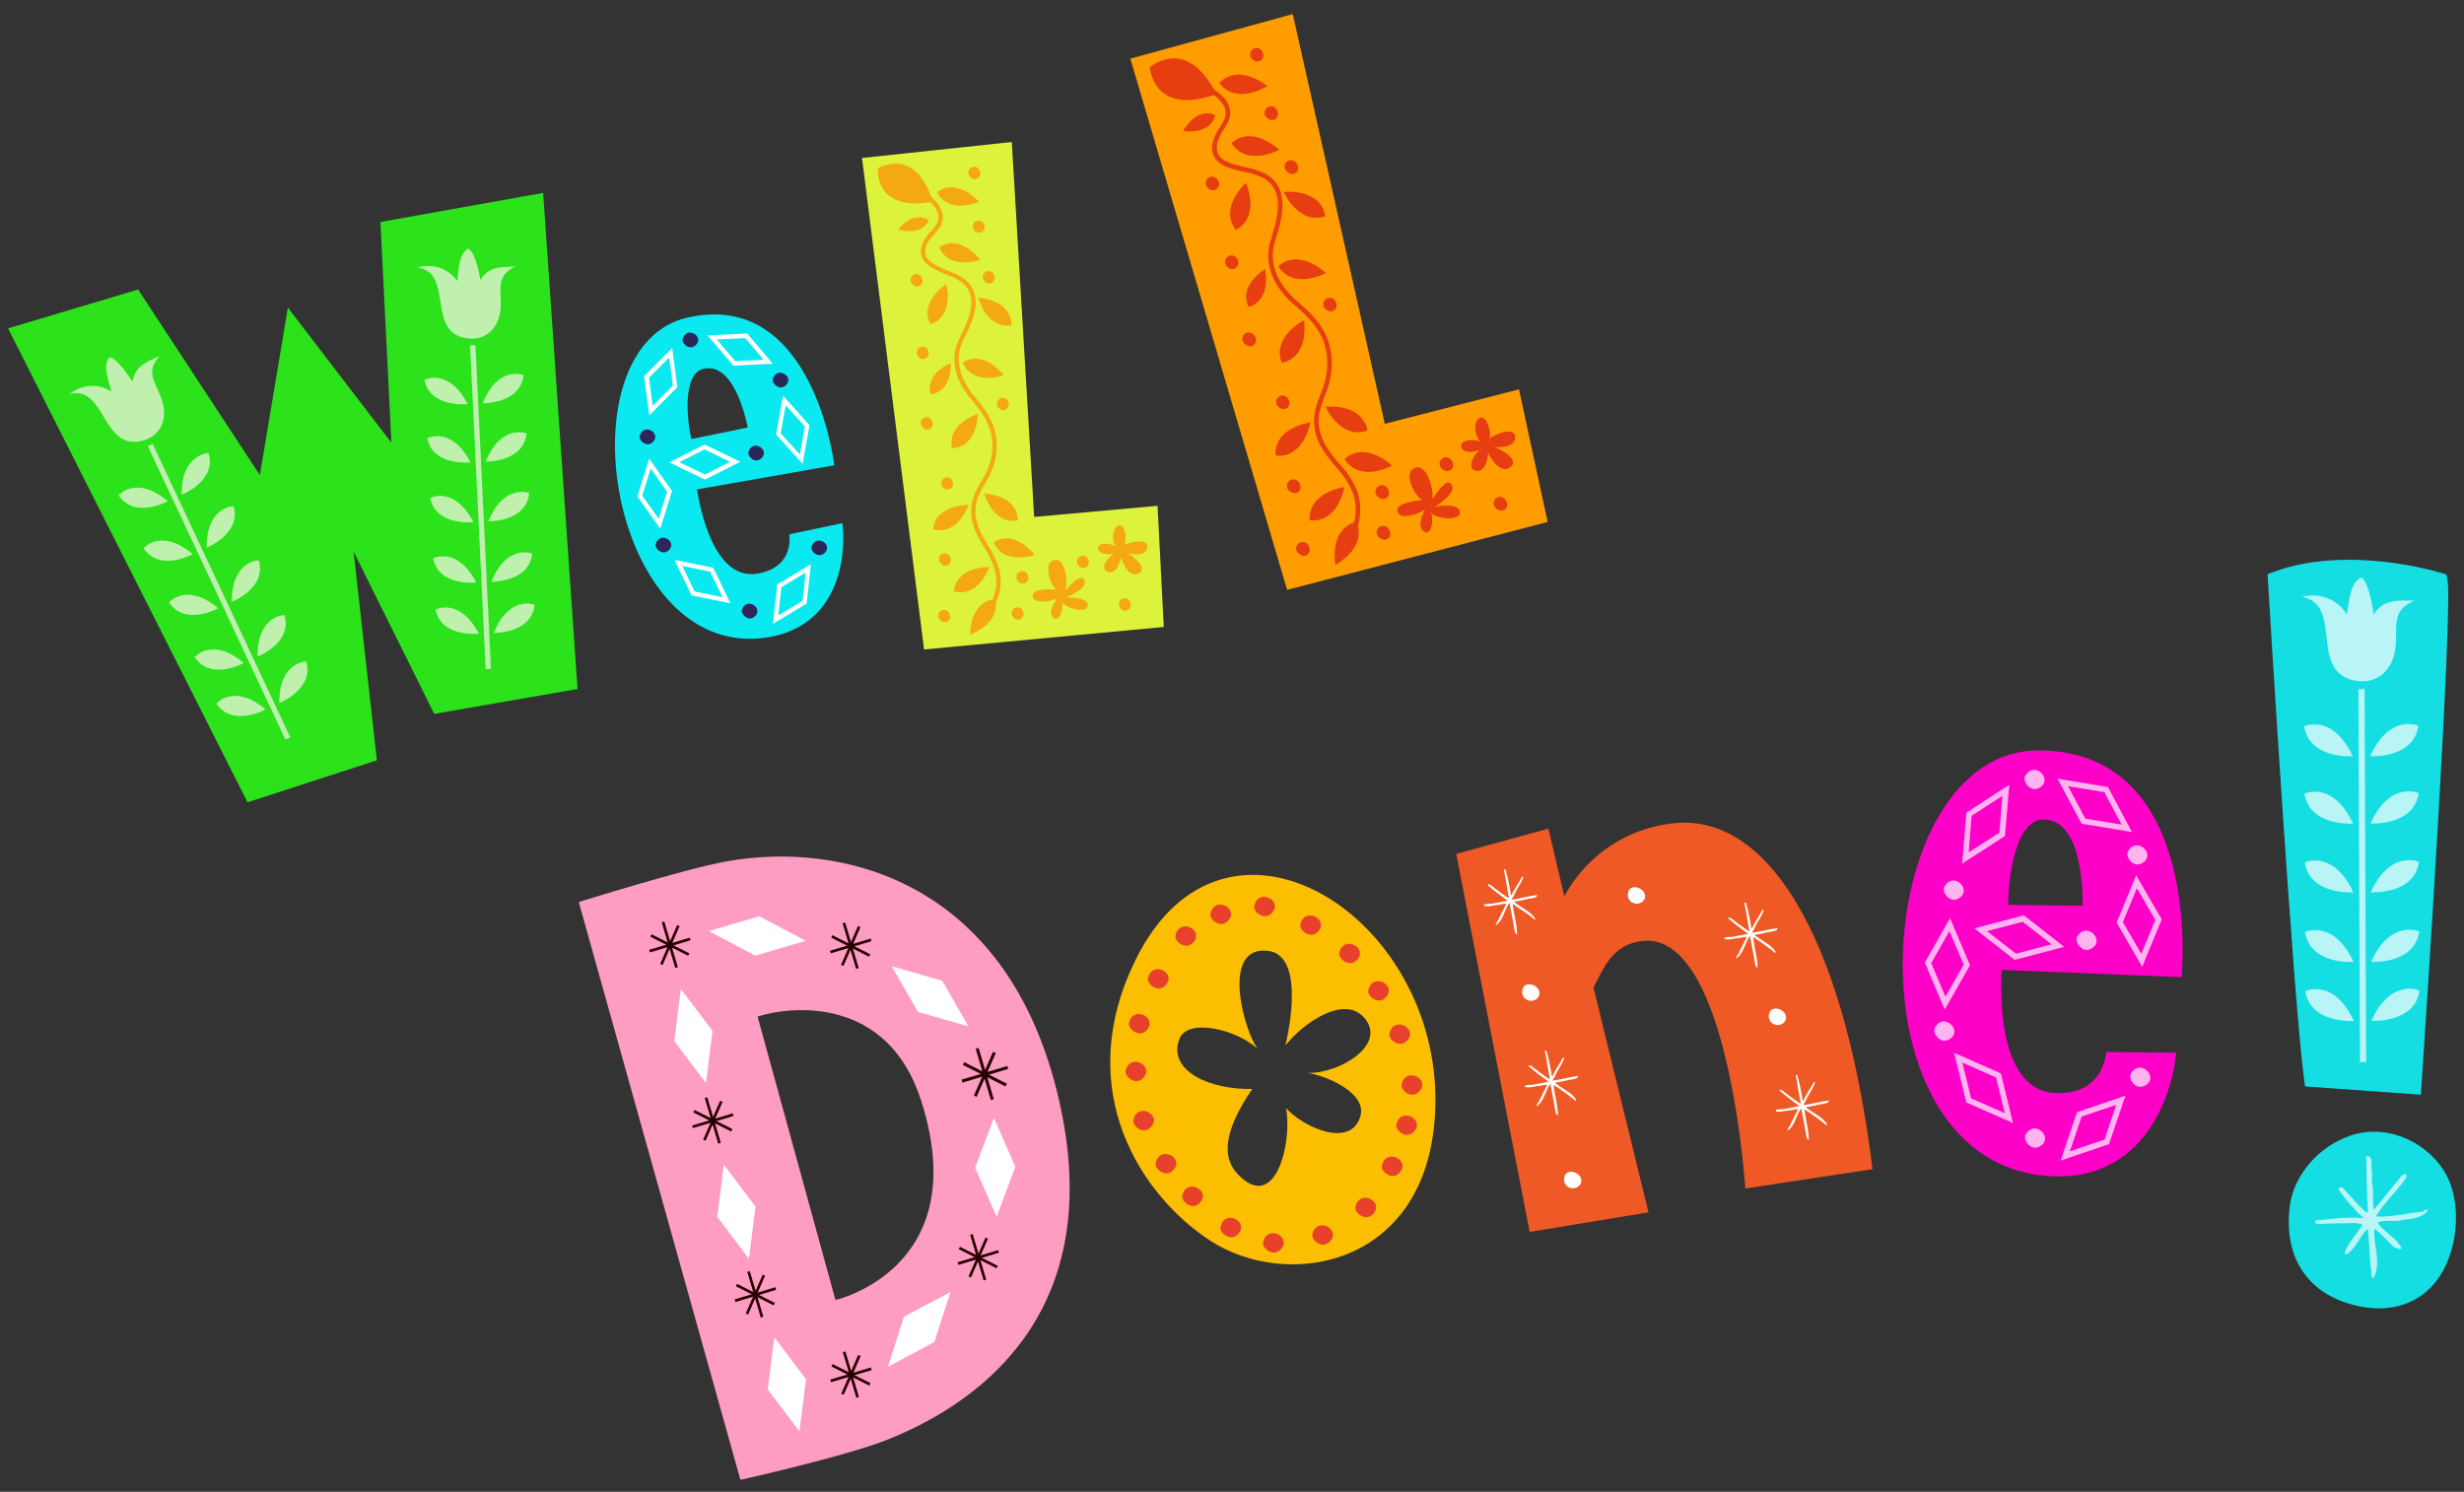 <svg id="Layer_1" data-name="Layer 1" xmlns="http://www.w3.org/2000/svg" xmlns:xlink="http://www.w3.org/1999/xlink" viewBox="0 0 664.51 402.38"><rect x="0" y="0" width="664.51" height="402.38" fill="#333333" stroke="none"/><defs><style>.cls-1{fill:none;}.cls-2{clip-path:url(#clip-path);}.cls-3{fill:#e2d100;}.cls-4{clip-path:url(#clip-path-2);}.cls-5{fill:#2be21b;}.cls-6{opacity:0.7;}.cls-7{fill:#fff6ed;}.cls-8{fill:#0ae9ef;}.cls-9{fill:#2c275b;}.cls-10{fill:#fff;}.cls-11{fill:#ef5925;}.cls-12{fill:#fbbe00;}.cls-13{fill:#e7412b;}.cls-14{fill:#ff00c9;}.cls-15{fill:#ff9d00;}.cls-16{fill:#e63d11;}.cls-17{fill:#dcf23b;}.cls-18{fill:#f4a811;}.cls-19{fill:#ff9cc2;}.cls-20{fill:#260000;}.cls-21{fill:#14dee2;}</style><clipPath id="clip-path"><rect class="cls-1" x="-1650" width="1600" height="900"/></clipPath><clipPath id="clip-path-2"><rect class="cls-1" x="-706.53" y="-248.45" width="1600" height="900"/></clipPath></defs><g id="SC_29"><g class="cls-2"><polygon class="cls-3" points="-21.14 83.69 -12.87 103.87 8.54 99.74 -8.1 113.84 2.45 132.93 -16.1 121.46 -31 137.39 -25.82 116.2 -45.57 106.96 -23.82 105.33 -21.14 83.69"/></g></g><g id="SC_29-2" data-name="SC_29"><g class="cls-4"><polygon class="cls-5" points="155.76 185.84 146.48 52.02 102.6 59.88 105.55 119.41 77.64 82.97 70.08 128.14 37.25 78.09 2.17 88.56 66.76 216.4 101.64 205.07 95.37 148.81 117.11 192.55 155.76 185.84"/><g class="cls-6"><path class="cls-7" d="M56.25,122.23s-7.35.1-7.26,11.21C49,133.44,58.48,129.76,56.25,122.23Z"/><path class="cls-7" d="M63,136.52s-7.36.1-7.27,11.2C55.68,147.72,65.18,144,63,136.52Z"/><path class="cls-7" d="M69.8,151.12s-7.36.09-7.27,11.21C62.53,162.33,72,158.65,69.8,151.12Z"/><path class="cls-7" d="M76.71,165.88s-7.35.11-7.26,11.22C69.45,177.1,79,173.41,76.71,165.88Z"/><path class="cls-7" d="M82.58,178.4s-7.36.1-7.26,11.21C75.32,189.61,84.82,185.93,82.58,178.4Z"/><path class="cls-7" d="M32,133.59s4.77-5.59,13.25,1.59C45.28,135.18,36.39,140.13,32,133.59Z"/><path class="cls-7" d="M38.72,147.87s4.77-5.58,13.25,1.59C52,149.46,43.07,154.41,38.72,147.87Z"/><path class="cls-7" d="M45.57,162.48s4.78-5.59,13.26,1.59C58.83,164.07,49.93,169,45.57,162.48Z"/><path class="cls-7" d="M52.49,177.25s4.77-5.6,13.26,1.58C65.75,178.83,56.85,183.77,52.49,177.25Z"/><path class="cls-7" d="M58.36,189.76s4.77-5.59,13.26,1.58C71.62,191.34,62.71,196.29,58.36,189.76Z"/><polygon class="cls-7" points="39.87 120.33 76.98 199.5 78.29 198.88 41.17 119.72 39.87 120.33"/><path class="cls-7" d="M18.78,106.33c9.74-2.64,8.69,15.62,19.82,12.49,5.33-1.51,6.73-6.61,4.87-11.5-1.78-4.67-4.19-7-.44-11.31-3.48,1.71-6.59,2.57-7.29,7-.62-1.06-3.93-6.18-6.17-6.66-2.09,2.24-.1,6.56.47,9.26A9.44,9.44,0,0,0,18.78,106.33Z"/></g><g class="cls-6"><path class="cls-7" d="M141.19,101.15s-6.83-2.72-11,7.6C130.21,108.75,140.4,109,141.19,101.15Z"/><path class="cls-7" d="M142,116.9s-6.84-2.7-11,7.61C131,124.51,141.17,124.72,142,116.9Z"/><path class="cls-7" d="M142.72,133s-6.83-2.7-11,7.61C131.74,140.62,141.94,140.83,142.72,133Z"/><path class="cls-7" d="M143.52,149.31s-6.84-2.71-11,7.6C132.53,156.91,142.71,157.12,143.52,149.31Z"/><path class="cls-7" d="M144.17,163.11s-6.83-2.71-11,7.6C133.2,170.71,143.38,170.92,144.17,163.11Z"/><path class="cls-7" d="M114.47,102.43S121,99.09,126.13,109C126.13,109,116,110.13,114.47,102.43Z"/><path class="cls-7" d="M115.23,118.19s6.55-3.35,11.66,6.52C126.89,124.71,116.78,125.89,115.23,118.19Z"/><path class="cls-7" d="M116,134.3s6.54-3.35,11.67,6.52C127.68,140.82,117.55,142,116,134.3Z"/><path class="cls-7" d="M116.8,150.59s6.55-3.36,11.64,6.52C128.44,157.11,118.33,158.29,116.8,150.59Z"/><path class="cls-7" d="M117.46,164.39s6.53-3.34,11.67,6.52C129.13,170.91,119,172.09,117.46,164.39Z"/><polygon class="cls-7" points="126.77 93.15 130.98 180.48 132.41 180.41 128.22 93.08 126.77 93.15"/><path class="cls-7" d="M112.59,72.2c10,1.25,2.1,17.74,13.57,19.07,5.52.64,8.76-3.55,8.89-8.79.13-5-1.22-8,3.9-10.61-3.88.25-7.08-.14-9.4,3.68-.17-1.21-1.29-7.22-3.17-8.5-2.79,1.27-2.6,6-3.08,8.74A9.46,9.46,0,0,0,112.59,72.2Z"/></g><path class="cls-8" d="M225,125.49S219.48,78,185.47,85.64s-21.55,91.15,20.07,86.47c21.59-2.44,22.67-23.58,21.63-31l-14.31,3s1.57,8.87-8.53,10.61C191.17,157,188,132,188,132Zm-35-26.06c8.55-1.65,11.64,15.89,11.64,15.89l-15.22,3.11C185.35,113.55,183.83,100.6,189.93,99.43Z"/><path class="cls-9" d="M176.84,146.74c-.36,1.19,2.08,3.57,3.81,1.35S177.91,143.21,176.84,146.74Z"/><path class="cls-9" d="M172.53,117.56c-.37,1.19,2.08,3.58,3.81,1.36S173.6,114,172.53,117.56Z"/><path class="cls-9" d="M184.11,91.42c-.36,1.19,2.08,3.57,3.81,1.35S185.18,87.89,184.11,91.42Z"/><path class="cls-9" d="M208.42,102.25c-.36,1.18,2.08,3.57,3.8,1.35S209.5,98.72,208.42,102.25Z"/><path class="cls-9" d="M201.84,121.92c-.37,1.19,2.08,3.57,3.8,1.36S202.91,118.39,201.84,121.92Z"/><path class="cls-9" d="M218.86,147.48c-.36,1.19,2.08,3.57,3.81,1.35S219.93,144,218.86,147.48Z"/><path class="cls-9" d="M200.08,164.55c-.36,1.19,2.09,3.58,3.81,1.36S201.16,161,200.08,164.55Z"/><path class="cls-10" d="M180,132.36l-2.73,8.75,1.06-.17-5.29-7.49.08.53,2.73-8.76-1.05.17,5.28,7.49Zm-5.29-7.49L172,133.62l-.09.28.17.24,5.29,7.49.69,1,.36-1.16,2.73-8.74.09-.28-.17-.25-5.29-7.48-.7-1Z"/><path class="cls-10" d="M210.48,117.17l1.62-9-1,.3,6.17,6.77-.14-.5-1.62,9,1-.3-6.18-6.77Zm6.17,6.77,1.62-9,0-.29-.2-.22L212,107.64l-.81-.89-.22,1.18-1.61,9-.06.29.2.22,6.17,6.78.82.89Z"/><path class="cls-10" d="M189.79,121.11l8.24,4V124l-8.18,4.13h.53l-8.26-4v1.07l8.18-4.13Zm-8.19,4.13,8.26,4,.27.13.26-.14,8.17-4.13,1.09-.54-1.1-.53-8.25-4-.26-.13-.27.13-8.18,4.13-1.08.55Z"/><path class="cls-10" d="M210.47,158.54l7.85-4.72-.9-.58-1,9.11.29-.45-7.85,4.73.9.58,1-9.1Zm-1,9.11,7.85-4.72.25-.16,0-.29,1-9.11.13-1.2-1,.63-7.85,4.72-.25.15,0,.3-1,9.11-.14,1.2Z"/><path class="cls-10" d="M191.4,153.93l4,8.24.66-.85-9-1.84.41.33-4-8.25-.66.84,9,1.84Zm-9-1.85,4,8.25.13.26.29.06,9,1.84,1.18.24-.53-1.09-4-8.24-.13-.26-.29-.07-9-1.83L181.9,151Z"/><path class="cls-10" d="M181.63,103.83l-6.46,6.49,1,.34L175,101.58l-.16.5,6.46-6.5-1-.34,1.22,9.09Zm-1.21-9.09-6.47,6.5-.21.21,0,.29,1.22,9.09.16,1.19.85-.86,6.47-6.49.21-.21,0-.29-1.22-9.08-.16-1.2Z"/><path class="cls-10" d="M198.47,97.63l-5.94-7-.42,1,9.15-.46-.48-.21,5.94,7,.42-1-9.16.46Zm9.16-.45-5.94-7-.2-.22h-.29l-9.15.46-1.21.07.78.91,5.94,7,.19.22H198l9.15-.46,1.21-.06Z"/><path class="cls-11" d="M392.73,230.32l24.86-6.81,4.28,18.26a37.91,37.91,0,0,1,29.31-19.69c24.34-2.83,45.68,27.6,53.81,93.28l-34.3,5.2s-4.51-70.06-28.08-66.71c-7.21,1-9.69,6.08-12.85,12.55L444.58,327l-32.05,5.27Z"/><path class="cls-10" d="M415,268.72c1.2-2.8-4.08-4.83-4.45-1.53a2.33,2.33,0,0,0,1.69,2.65A2.41,2.41,0,0,0,415,268.72Z"/><path class="cls-10" d="M481.5,275.26c1.21-2.79-4.08-4.81-4.44-1.52a2.31,2.31,0,0,0,1.68,2.64A2.39,2.39,0,0,0,481.5,275.26Z"/><path class="cls-10" d="M443.48,242.52c1.2-2.79-4.08-4.81-4.44-1.52a2.3,2.3,0,0,0,1.68,2.64A2.39,2.39,0,0,0,443.48,242.52Z"/><path class="cls-10" d="M426.28,319.28c1.22-2.79-4.06-4.81-4.44-1.53a2.33,2.33,0,0,0,1.69,2.65A2.37,2.37,0,0,0,426.28,319.28Z"/><path class="cls-10" d="M406.32,235.59c.44,1.83.87,3.86,1.17,5.87l.22-.08c.77-1.78,1.89-3.2,2.77-4.93a.32.32,0,0,1,.33.07c-.49,1.74-1.9,3.34-2.45,4.92a6.93,6.93,0,0,0-.69,1.22c2.29-.32,4.83-1,6.89-1.25-.09.73-.88.73-1.45.89-1.63.21-2.94.68-4.65.87l-.07.08c1.87,1.66,4.46,2.53,5.69,4.63a.3.3,0,0,1-.25.16c-1.84-1.69-3.9-2.77-5.86-4.25.26,2.77,1.13,5.36,1.17,8.29a1.54,1.54,0,0,1-.64-.86c-.4-2.63-.93-5.07-1.4-7.69l-.43.62c-1,1.73-1.43,4.09-3.17,5.34l-.13,0c0-.63.71-1.06.85-1.71l2-4a5.5,5.5,0,0,0-1.94.3c-1.25,0-2.49.49-3.78.33-.13-.09-.38-.17-.29-.38.73-.39,1.6-.13,2.55-.35,1.22-.26,2.51-.42,3.83-.78a60.41,60.41,0,0,1-5.37-4.17c.14-.37.58-.12.79,0,1.61,1.21,3.14,2.45,4.89,3.52l.05-.17c-.54-2.44-.86-5.16-1.37-7.45C406.34,234.12,406,235.39,406.32,235.59Z"/><path class="cls-10" d="M417.35,284.41c.43,1.83.86,3.85,1.17,5.86l.22-.07c.76-1.78,1.88-3.21,2.77-4.93a.32.32,0,0,1,.33.07c-.49,1.74-1.9,3.34-2.46,4.92a7.81,7.81,0,0,0-.68,1.21c2.28-.3,4.83-1,6.88-1.24-.09.73-.87.73-1.44.9-1.63.2-2.94.67-4.66.86l-.06.08c1.87,1.65,4.45,2.52,5.69,4.63a.3.3,0,0,1-.25.16,72.17,72.17,0,0,0-5.87-4.25c.26,2.77,1.13,5.36,1.17,8.29a1.6,1.6,0,0,1-.64-.86c-.4-2.62-.92-5.07-1.4-7.69l-.42.62c-1,1.74-1.43,4.09-3.18,5.34l-.12,0c0-.63.7-1.06.85-1.7l2-4a5.92,5.92,0,0,0-1.93.29c-1.26,0-2.5.51-3.78.35-.13-.11-.39-.18-.3-.39.73-.38,1.61-.13,2.55-.35,1.23-.27,2.51-.42,3.84-.78a64.41,64.41,0,0,1-5.38-4.16c.15-.37.58-.13.79,0,1.61,1.21,3.15,2.44,4.89,3.52l.05-.17c-.53-2.45-.86-5.16-1.37-7.45C417.37,283,417,284.21,417.35,284.41Z"/><path class="cls-10" d="M471.17,244.52c.43,1.83.86,3.85,1.16,5.87l.23-.08c.76-1.77,1.88-3.2,2.77-4.92a.34.34,0,0,1,.33.06c-.49,1.75-1.91,3.34-2.46,4.92a7.21,7.21,0,0,0-.68,1.22c2.29-.31,4.83-1,6.88-1.25-.09.73-.88.73-1.44.9-1.63.21-2.94.68-4.65.86l-.07.09c1.87,1.65,4.45,2.52,5.68,4.63a.3.3,0,0,1-.25.15,70.84,70.84,0,0,0-5.86-4.24c.26,2.76,1.13,5.36,1.18,8.28a1.41,1.41,0,0,1-.64-.86c-.4-2.62-.93-5.07-1.41-7.69l-.42.63c-1,1.73-1.43,4.08-3.18,5.34l-.13,0c0-.63.72-1,.86-1.7l2-4a5.7,5.7,0,0,0-1.93.29c-1.26,0-2.5.5-3.79.34-.12-.1-.37-.17-.29-.39.73-.39,1.6-.12,2.56-.35,1.22-.26,2.5-.41,3.83-.78a62.35,62.35,0,0,1-5.38-4.16c.14-.37.58-.13.79,0,1.61,1.22,3.14,2.45,4.89,3.53l.05-.17c-.53-2.45-.86-5.16-1.36-7.46C471.19,243.05,470.86,244.33,471.17,244.52Z"/><path class="cls-10" d="M485,291c.44,1.83.87,3.86,1.17,5.87l.23-.07c.76-1.78,1.88-3.21,2.77-4.93a.28.28,0,0,1,.32.07c-.48,1.74-1.9,3.33-2.45,4.92a7.15,7.15,0,0,0-.69,1.21c2.29-.31,4.84-1,6.88-1.24-.08.72-.86.72-1.43.89-1.64.21-2.95.68-4.65.86l-.07.09c1.87,1.65,4.45,2.53,5.68,4.63a.29.29,0,0,1-.25.16,69.7,69.7,0,0,0-5.86-4.25c.26,2.77,1.12,5.36,1.17,8.28a1.54,1.54,0,0,1-.64-.85c-.4-2.63-.93-5.08-1.4-7.69l-.42.62c-1.05,1.73-1.43,4.08-3.18,5.34l-.12,0c0-.63.7-1.06.84-1.71l2-4a5.16,5.16,0,0,0-1.92.29c-1.26,0-2.5.49-3.79.33-.13-.1-.38-.17-.29-.39.72-.38,1.6-.11,2.55-.35,1.22-.26,2.5-.42,3.83-.77-1.84-1.27-3.64-2.69-5.37-4.16.14-.38.58-.13.79,0,1.61,1.22,3.14,2.45,4.88,3.53l.06-.17c-.54-2.44-.87-5.16-1.37-7.45C485,289.57,484.66,290.84,485,291Z"/><path class="cls-12" d="M306.27,258.85c-17.38,35.31,1.62,63.75,20.12,75.79,21.08,13.74,59.77,6.95,60.72-36.54C388.23,246.57,330.18,210.26,306.27,258.85Zm46.26,30.56c4.88.56,16.07,5.3,14.38,11.53-2.49,9.09-15.65,3-20.1-2.1,1.82,9-2.83,29-13.25,17.59-4.27-4.69-3.1-12.09,4.16-22.71-11.5.21-22.8-4.85-19.68-13.42,2.09-5.76,15.17-2.83,21.1,2.58-3.84-5.32-9.89-27.86,2.78-26.42,10.92,1.26,4.73,25.54,4.73,25.54,4.75-6,15.63-13.65,21.13-7.63C374.34,281.55,361.57,289.59,352.53,289.41Z"/><path class="cls-13" d="M309.58,263.91c-.33,1.6,3.17,4.44,5.18,1.31S310.56,259.13,309.58,263.91Z"/><path class="cls-13" d="M317,252.36c-.33,1.62,3.18,4.46,5.19,1.32S318,247.59,317,252.36Z"/><path class="cls-13" d="M326.44,246.49c-.33,1.62,3.18,4.45,5.18,1.32S327.42,241.72,326.44,246.49Z"/><path class="cls-13" d="M338.26,244.41c-.33,1.6,3.17,4.44,5.18,1.3S339.24,239.63,338.26,244.41Z"/><path class="cls-13" d="M350.68,249.42c-.33,1.6,3.18,4.44,5.18,1.31S351.66,244.64,350.68,249.42Z"/><path class="cls-13" d="M361.19,257.06c-.33,1.6,3.19,4.44,5.19,1.31S362.18,252.28,361.19,257.06Z"/><path class="cls-13" d="M369,267.14c-.33,1.61,3.17,4.45,5.18,1.32S370,262.37,369,267.14Z"/><path class="cls-13" d="M374.71,278.84c-.34,1.61,3.17,4.45,5.17,1.3S375.69,274.06,374.71,278.84Z"/><path class="cls-13" d="M378,292.55c-.34,1.6,3.18,4.45,5.18,1.31S379,287.77,378,292.55Z"/><path class="cls-13" d="M376.57,303.39c-.34,1.61,3.17,4.44,5.17,1.31S377.54,298.61,376.57,303.39Z"/><path class="cls-13" d="M372.68,314.46c-.34,1.61,3.17,4.45,5.18,1.31S373.66,309.68,372.68,314.46Z"/><path class="cls-13" d="M365.54,325.57c-.33,1.61,3.18,4.45,5.19,1.31S366.52,320.8,365.54,325.57Z"/><path class="cls-13" d="M353.92,333c-.33,1.62,3.17,4.45,5.18,1.32S354.9,328.26,353.92,333Z"/><path class="cls-13" d="M304.48,276c-.33,1.6,3.18,4.44,5.18,1.32S305.47,271.21,304.48,276Z"/><path class="cls-13" d="M303.57,288.88c-.34,1.61,3.17,4.45,5.17,1.31S304.55,284.11,303.57,288.88Z"/><path class="cls-13" d="M305.64,302.15c-.33,1.61,3.17,4.46,5.17,1.31S306.61,297.38,305.64,302.15Z"/><path class="cls-13" d="M311.66,313.76c-.33,1.61,3.17,4.45,5.18,1.31S312.64,309,311.66,313.76Z"/><path class="cls-13" d="M318.83,322.56c-.34,1.61,3.17,4.46,5.18,1.31S319.81,317.79,318.83,322.56Z"/><path class="cls-13" d="M329.16,331c-.34,1.6,3.17,4.45,5.17,1.31S330.14,326.19,329.16,331Z"/><path class="cls-13" d="M340.64,335.12c-.33,1.6,3.18,4.45,5.19,1.31S341.63,330.35,340.64,335.12Z"/><path class="cls-14" d="M588.36,263.56s6.11-61.46-38.93-61.14-52.19,109.18,1.65,114.67c27.93,2.85,35.09-23.56,35.79-33.15L568,283.76s-.44,11.63-13.67,11.06c-17.24-.74-14.45-33.21-14.45-33.21Zm-37.08-42.51c11.26.25,10.35,23.26,10.35,23.26l-20.07-.26C541.63,237.62,543.26,220.86,551.28,221.05Z"/><g class="cls-6"><path class="cls-10" d="M521.8,277.19c-.79,1.4,1.64,5.09,4.43,2.76S524.11,273,521.8,277.19Z"/><path class="cls-10" d="M524.34,239.18c-.78,1.39,1.65,5.08,4.44,2.75S526.67,235,524.34,239.18Z"/><path class="cls-10" d="M546.13,209.34c-.79,1.39,1.65,5.07,4.44,2.74S548.45,205.18,546.13,209.34Z"/><path class="cls-10" d="M573.86,229.67c-.78,1.4,1.65,5.08,4.43,2.75S576.18,225.52,573.86,229.67Z"/><path class="cls-10" d="M560.16,252.7c-.79,1.41,1.64,5.09,4.43,2.76S562.48,248.55,560.16,252.7Z"/><path class="cls-10" d="M574.64,289.64c-.78,1.41,1.65,5.08,4.44,2.76S577,285.48,574.64,289.64Z"/><path class="cls-10" d="M546.26,306.06c-.78,1.4,1.65,5.08,4.44,2.75S548.59,301.9,546.26,306.06Z"/><path class="cls-10" d="M529.74,259.91l-5.84,10.3,1.38.08-4.62-10.9,0,.68,5.85-10.31-1.38-.07,4.62,10.9ZM525.13,249l-5.85,10.31-.19.33.15.34,4.62,10.91.61,1.44.77-1.36,5.85-10.3.18-.33-.14-.34-4.62-10.91-.62-1.44Z"/><path class="cls-10" d="M572.37,249.07l4.52-10.95-1.38.1,5.94,10.24-.05-.67-4.52,10.94,1.39-.09-5.95-10.25Zm5.94,10.25,4.52-10.95L583,248l-.19-.33-5.94-10.24-.78-1.36-.6,1.45-4.52,11-.14.34.19.33,5.94,10.25.79,1.35Z"/><path class="cls-10" d="M545.16,248.38l9.34,7.28.28-1.34-11.47,3,.67.15-9.34-7.29-.28,1.36,11.47-3Zm-11.47,3,9.34,7.28.31.23.36-.09,11.46-3,1.51-.39-1.22-1-9.35-7.28-.3-.24-.36.09L534,250l-1.51.4Z"/><path class="cls-10" d="M561,301.31l11.22-3.81-1-1-3.78,11.22.48-.48-11.21,3.82,1,1,3.79-11.22Zm-3.78,11.23,11.21-3.82.35-.12.12-.37,3.8-11.21.5-1.48-1.48.5-11.21,3.82-.36.12-.13.36-3.78,11.22-.5,1.48Z"/><path class="cls-10" d="M538.22,290.26l2.8,11.5,1.05-.89-10.83-4.78.43.53-2.8-11.51-1.06.89,10.84,4.77Zm-10.84-4.79,2.8,11.51.09.37.35.16,10.83,4.77,1.43.64-.37-1.52-2.8-11.51-.09-.37-.35-.15-10.83-4.78L527,284Z"/><path class="cls-10" d="M539.61,224.33l-10,6.42,1.19.71.95-11.8-.35.58,9.94-6.43-1.18-.71-1,11.81Zm.95-11.81L530.61,219l-.32.21,0,.37-1,11.81-.12,1.55,1.31-.84,9.94-6.43.33-.21,0-.38,1-11.8.13-1.56Z"/><path class="cls-10" d="M562.56,221.12,557,210.67l-.81,1.12,11.69,1.93-.55-.39,5.57,10.45.81-1.13L562,220.73Zm11.68,1.93-5.58-10.45-.17-.34-.39-.06-11.67-1.92-1.55-.26.74,1.37,5.58,10.46.18.33.37.06,11.68,1.93,1.54.26Z"/></g><polygon class="cls-15" points="347.12 159.1 417.38 140.78 409.65 105.02 373.46 114.31 348.64 3.8 304.84 15.82 347.12 159.1"/><path class="cls-16" d="M336.72,82.78s6-1.07,4.49-10.21C341.21,72.57,333.87,76.88,336.72,82.78Z"/><path class="cls-16" d="M324.46,24c2.39,1.11,5.36,3,6,5.63.39,1.73-.47,3.09-1.47,4.66a14.41,14.41,0,0,0-1.6,3.07,6.06,6.06,0,0,0,.1,5c1.36,2.45,4.78,3.25,8.08,4a20.49,20.49,0,0,1,5,1.58c6.24,3.43,3.89,11,2.19,16.62l-.13.42c-1.83,5.94.54,12.25,6.48,17.3s9.13,9.3,8.82,16.9a21.92,21.92,0,0,1-1.8,7.1c-1.22,3.22-2.49,6.54-1.21,11,1,3.5,3.17,6,5.24,8.53a24,24,0,0,1,4.64,7,13.69,13.69,0,0,1,0,9.3l1.18.42a14.94,14.94,0,0,0,0-10.15,25.32,25.32,0,0,0-4.86-7.41c-2.08-2.48-4.05-4.82-5-8.07-1.17-4,0-7,1.17-10.18a23.13,23.13,0,0,0,1.88-7.5c.33-8.1-3.14-12.7-9.25-17.9-2.63-2.24-8.47-8.26-6.1-16l.12-.42c1.74-5.64,4.35-14.16-2.77-18.09a22,22,0,0,0-5.28-1.7c-3-.71-6.18-1.45-7.28-3.42a4.86,4.86,0,0,1,0-4A12.62,12.62,0,0,1,330,34.94c1.06-1.66,2.15-3.37,1.63-5.62-.57-2.52-2.81-4.71-6.65-6.5Z"/><path class="cls-16" d="M353.19,140.3s7,1.58,9.4-8.93C362.59,131.37,352.78,132.68,353.19,140.3Z"/><path class="cls-16" d="M365.81,140.75s-7.08,1-5.69,11.67C360.12,152.42,368.85,147.74,365.81,140.75Z"/><path class="cls-16" d="M344,122.85s7,1.59,9.4-8.93C353.37,113.92,343.57,115.24,344,122.85Z"/><path class="cls-16" d="M327.74,31.09s-4.58-2.67-8.66,4.23C319.08,35.32,326.33,36.59,327.74,31.09Z"/><path class="cls-16" d="M362.62,123.79s3.08,6.44,12.84,1.83C375.46,125.62,368.34,118.75,362.62,123.79Z"/><path class="cls-16" d="M344.74,71.8s3.08,6.44,12.84,1.84C357.58,73.64,350.47,66.76,344.74,71.8Z"/><path class="cls-16" d="M310.09,18.07s.73,13.41,17.88,7.35C328,25.42,321.53,10,310.09,18.07Z"/><path class="cls-16" d="M333.26,62s6.65-2.61,2.77-12.68C336,49.28,328.65,55.87,333.26,62Z"/><path class="cls-16" d="M328.85,22.34s3.55,6.19,12.95.88C341.8,23.22,334.19,16.89,328.85,22.34Z"/><path class="cls-16" d="M357.4,58.32s-.41-7.13-11.19-6.57C346.21,51.75,350.19,60.81,357.4,58.32Z"/><path class="cls-16" d="M345.7,97.85s7.1-.74,6-11.48C351.74,86.37,342.88,90.76,345.7,97.85Z"/><path class="cls-16" d="M368.75,116.13s-.51-7.12-11.28-6.41C357.47,109.72,361.57,118.73,368.75,116.13Z"/><path class="cls-16" d="M332.15,38.58S335.23,45,345,40.42C345,40.42,337.88,33.55,332.15,38.58Z"/><path class="cls-16" d="M352.57,146.74a1.74,1.74,0,1,0-2.29,2.6c1.62,1.46,3.73-.07,2.66-2.08A2.3,2.3,0,0,0,352.57,146.74Z"/><path class="cls-16" d="M405.78,134.54a1.74,1.74,0,1,0-2.29,2.61c1.62,1.45,3.74-.08,2.67-2.09A2.69,2.69,0,0,0,405.78,134.54Z"/><path class="cls-16" d="M347.06,107.15a1.73,1.73,0,1,0-2.28,2.6c1.62,1.46,3.74-.08,2.66-2.09A2,2,0,0,0,347.06,107.15Z"/><path class="cls-16" d="M359.79,80.8a1.73,1.73,0,1,0-2.28,2.6c1.62,1.46,3.73-.07,2.66-2.09A2.26,2.26,0,0,0,359.79,80.8Z"/><path class="cls-16" d="M374.3,142.42A1.74,1.74,0,1,0,372,145c1.62,1.45,3.74-.09,2.66-2.09A2.1,2.1,0,0,0,374.3,142.42Z"/><path class="cls-16" d="M333.38,69.45a1.74,1.74,0,1,0-2.29,2.6A1.69,1.69,0,0,0,333.75,70,2.23,2.23,0,0,0,333.38,69.45Z"/><path class="cls-16" d="M349.44,43.75a1.74,1.74,0,1,0-2.29,2.6c1.62,1.45,3.73-.08,2.66-2.08A1.87,1.87,0,0,0,349.44,43.75Z"/><path class="cls-16" d="M328.09,48.13a1.73,1.73,0,1,0-2.28,2.6,1.69,1.69,0,0,0,2.66-2.08A1.89,1.89,0,0,0,328.09,48.13Z"/><path class="cls-16" d="M340.06,13.42a1.73,1.73,0,1,0-2.28,2.6c1.62,1.46,3.73-.08,2.66-2.08A1.89,1.89,0,0,0,340.06,13.42Z"/><path class="cls-16" d="M391.24,123.88a1.74,1.74,0,1,0-2.29,2.6c1.62,1.45,3.74-.08,2.67-2.08A2.12,2.12,0,0,0,391.24,123.88Z"/><path class="cls-16" d="M338.06,90.22a1.74,1.74,0,1,0-2.29,2.6c1.62,1.45,3.74-.08,2.66-2.08A1.92,1.92,0,0,0,338.06,90.22Z"/><path class="cls-16" d="M344,29.19a1.74,1.74,0,1,0-2.29,2.61c1.62,1.45,3.74-.08,2.66-2.09A2,2,0,0,0,344,29.19Z"/><path class="cls-16" d="M373.94,131.42a1.74,1.74,0,1,0-2.29,2.6c1.62,1.46,3.74-.08,2.67-2.08A1.89,1.89,0,0,0,373.94,131.42Z"/><path class="cls-16" d="M350.08,129.84a1.74,1.74,0,1,0-2.29,2.6c1.62,1.46,3.74-.07,2.66-2.08A1.87,1.87,0,0,0,350.08,129.84Z"/><path class="cls-16" d="M401.34,122.17c1.66,3.5,4,5.13,5.74,4,3.32-2.1-2.74-5.2-4.31-5.76,1.44.48,6.32.24,5.84-2.78-.42-2.55-5.54-.52-6.9.65.64-2.13-1.19-7.23-3.1-5.24-1.26,1.32-.85,4.58.6,6.14-2.11-1-5.14-.34-5.18,1,0,1.91,3,2.09,5.07,1.12-2.42,2.16-3.53,5.61-.6,5.75C401,127.11,401.34,122.17,401.34,122.17Z"/><path class="cls-16" d="M386.93,136.71c1.14-.24,6.84-1.13,6.81,1.56,0,2.32-6.56,1.74-7.8,0,.9,2.49-.23,7.26-2.43,4.58-1.14-1.39.26-4.27.76-5.37-1.89,1.31-7.09,2.95-7.42.29-.28-2.19,5.33-2.75,6.75-2.89-2.22-1.18-4.79-6.64-2.69-8.28,3.61-2.83,5.95,5.58,5.37,8.17.4-.68,4.19-7,5.38-3.59C392.42,133.38,386.93,136.71,386.93,136.71Z"/><polygon class="cls-17" points="249.21 175.18 313.86 169.11 312.18 136.43 278.9 139.43 272.87 38.3 232.47 42.61 249.21 175.18"/><path class="cls-18" d="M251,106.31s5.5-.07,5.43-8.37C256.42,97.94,249.33,100.69,251,106.31Z"/><path class="cls-18" d="M248.62,52.63c1.95,1.32,4.31,3.4,4.46,5.83.1,1.58-.86,2.66-2,3.9a12.56,12.56,0,0,0-1.86,2.48,5.36,5.36,0,0,0-.62,4.43c.85,2.36,3.75,3.57,6.55,4.73a18.69,18.69,0,0,1,4.16,2.1c5,3.93,1.85,10.32-.46,15l-.17.36c-2.47,5-1.29,10.88,3.23,16.2s6.72,9.53,5.35,16.19a19.51,19.51,0,0,1-2.61,6c-1.54,2.66-3.13,5.41-2.63,9.52.38,3.23,1.92,5.8,3.4,8.28a21.71,21.71,0,0,1,3.08,6.88,12.29,12.29,0,0,1-1.29,8.21l1,.55a13.37,13.37,0,0,0,1.41-9,22.72,22.72,0,0,0-3.22-7.24c-1.48-2.48-2.88-4.83-3.25-7.84-.45-3.73,1-6.2,2.5-8.82a20.39,20.39,0,0,0,2.73-6.35c1.46-7.1-.94-11.66-5.59-17.13-2-2.35-6.29-8.51-3.09-15l.17-.35c2.35-4.72,5.88-11.87.15-16.37A20,20,0,0,0,255.61,73c-2.58-1.06-5.24-2.17-5.93-4.07a4.38,4.38,0,0,1,.56-3.53A12.37,12.37,0,0,1,252,63.11c1.17-1.31,2.38-2.66,2.25-4.72-.14-2.31-1.81-4.57-4.95-6.7Z"/><path class="cls-18" d="M257.26,159.46s5.92,2.4,9.59-6.53C266.85,152.93,258,152.68,257.26,159.46Z"/><path class="cls-18" d="M268.34,161.67s-6.39-.17-6.69,9.48C261.65,171.15,270,168.28,268.34,161.67Z"/><path class="cls-18" d="M251.64,142.73s5.91,2.4,9.58-6.53C261.22,136.2,252.38,136,251.64,142.73Z"/><path class="cls-18" d="M250.5,59.39s-3.66-3-8.26,2.49C242.24,61.88,248.46,64,250.5,59.39Z"/><path class="cls-18" d="M268,146.24s1.8,6.13,11.08,3.46C279,149.7,273.74,142.61,268,146.24Z"/><path class="cls-18" d="M259.66,97.77s1.79,6.13,11.07,3.47C270.73,101.24,265.43,94.14,259.66,97.77Z"/><path class="cls-18" d="M236.78,45.35s-1.28,11.95,14.74,9.07C251.52,54.42,248.06,39.85,236.78,45.35Z"/><path class="cls-18" d="M250.93,87.43s6.25-1.34,4.28-10.79C255.21,76.64,247.74,81.4,250.93,87.43Z"/><path class="cls-18" d="M252.74,51.82s2.24,6,11.3,2.64C264,54.46,258.23,47.77,252.74,51.82Z"/><path class="cls-18" d="M272.77,87.69s.66-6.35-8.94-7.41C263.83,80.28,266.05,88.85,272.77,87.69Z"/><path class="cls-18" d="M256.76,120.9s6.38.37,7-9.26C263.74,111.64,255.28,114.24,256.76,120.9Z"/><path class="cls-18" d="M274.47,140.36s.58-6.36-9-7.28C265.44,133.08,267.77,141.62,274.47,140.36Z"/><path class="cls-18" d="M253.32,66.64s1.79,6.13,11.07,3.47C264.39,70.11,259.1,63,253.32,66.64Z"/><path class="cls-18" d="M255.79,165.06a1.55,1.55,0,1,0-2.39,2,1.51,1.51,0,0,0,2.65-1.46A1.88,1.88,0,0,0,255.79,165.06Z"/><path class="cls-18" d="M304.52,161.94a1.55,1.55,0,1,0-2.39,2,1.51,1.51,0,0,0,2.65-1.46A2,2,0,0,0,304.52,161.94Z"/><path class="cls-18" d="M256.63,129.31a1.56,1.56,0,1,0-2.4,2,1.52,1.52,0,0,0,2.66-1.46A2.44,2.44,0,0,0,256.63,129.31Z"/><path class="cls-18" d="M271.64,107.88a1.55,1.55,0,1,0-2.38,2,1.51,1.51,0,0,0,2.64-1.46A1.64,1.64,0,0,0,271.64,107.88Z"/><path class="cls-18" d="M275.6,164.37a1.56,1.56,0,1,0-2.4,2,1.52,1.52,0,0,0,2.66-1.47A2.14,2.14,0,0,0,275.6,164.37Z"/><path class="cls-18" d="M250,94.06a1.55,1.55,0,1,0-2.39,2,1.51,1.51,0,0,0,2.65-1.46A1.88,1.88,0,0,0,250,94.06Z"/><path class="cls-18" d="M267.83,73.68a1.55,1.55,0,1,0-2.39,2,1.51,1.51,0,0,0,2.65-1.46A1.53,1.53,0,0,0,267.83,73.68Z"/><path class="cls-18" d="M248.36,74.48a1.55,1.55,0,1,0-2.39,2A1.51,1.51,0,0,0,248.62,75,1.75,1.75,0,0,0,248.36,74.48Z"/><path class="cls-18" d="M263.92,45.55a1.56,1.56,0,1,0-2.4,2,1.51,1.51,0,0,0,2.65-1.45A1.93,1.93,0,0,0,263.92,45.55Z"/><path class="cls-18" d="M293.22,150.43a1.55,1.55,0,1,0-2.39,2,1.51,1.51,0,0,0,2.65-1.46A1.88,1.88,0,0,0,293.22,150.43Z"/><path class="cls-18" d="M251.11,113.07a1.56,1.56,0,1,0-2.4,2,1.51,1.51,0,0,0,2.65-1.46A1.86,1.86,0,0,0,251.11,113.07Z"/><path class="cls-18" d="M265.15,60.06a1.55,1.55,0,1,0-2.39,2,1.52,1.52,0,0,0,2.65-1.47A2.14,2.14,0,0,0,265.15,60.06Z"/><path class="cls-18" d="M276.86,154.6a1.55,1.55,0,1,0-2.39,2,1.51,1.51,0,0,0,2.65-1.45A2,2,0,0,0,276.86,154.6Z"/><path class="cls-18" d="M256,149.78a1.56,1.56,0,1,0-2.4,2,1.51,1.51,0,0,0,2.65-1.46A1.73,1.73,0,0,0,256,149.78Z"/><path class="cls-18" d="M302.38,150.37c1,3.34,2.77,5.11,4.49,4.38,3.23-1.38-1.67-5-3-5.71,1.2.64,5.55,1.13,5.56-1.61,0-2.31-4.82-1.25-6.19-.42.88-1.79,0-6.55-2-5.07-1.3,1-1.4,3.92-.35,5.51-1.72-1.19-4.49-1-4.72.17-.31,1.67,2.31,2.26,4.31,1.71-2.45,1.55-3.92,4.44-1.35,5C301.35,154.68,302.38,150.37,302.38,150.37Z"/><path class="cls-18" d="M287.57,161.14c1,0,6.2,0,5.79,2.36-.36,2-6,.59-6.89-1.13.44,2.33-1.24,6.37-2.8,3.69-.81-1.39.84-3.73,1.44-4.63-1.85.88-6.68,1.58-6.59-.81.07-2,5.1-1.66,6.38-1.58-1.79-1.37-3.28-6.55-1.19-7.7,3.6-2,4.45,5.78,3.57,8,.44-.54,4.7-5.6,5.26-2.39C292.9,159,287.57,161.14,287.57,161.14Z"/><path class="cls-19" d="M285,294.21c-14.11-56.52-57.94-67.57-89.31-61.83-11.35,2.08-39.6,10.92-39.6,10.92l43.59,155.85s28.17-6.3,39.4-10.74C266.73,377.46,299.27,351.36,285,294.21Zm-59.69,56.43-21-76.44c9.05-2.91,35.07-5.65,44.12,22.68C262.89,342.17,225.31,350.64,225.31,350.64Z"/><polygon class="cls-10" points="181.85 280.82 183.61 266.75 192.16 278.07 190.39 292.14 181.85 280.82"/><polygon class="cls-10" points="204.76 247.14 217.3 253.76 203.69 257.76 191.15 251.13 204.76 247.14"/><polygon class="cls-10" points="254.12 264.54 261.17 276.84 247.54 272.93 240.49 260.62 254.12 264.54"/><polygon class="cls-10" points="273.82 314.69 268.79 328.19 262.99 315 268.03 301.51 273.82 314.69"/><polygon class="cls-10" points="251.98 361.99 239.46 368.65 243.8 355.14 256.32 348.49 251.98 361.99"/><polygon class="cls-20" points="178.46 248.78 182.11 261.08 182.81 260.87 179.16 248.59 178.46 248.78"/><polygon class="cls-20" points="186.04 252.91 175.07 256.18 175.28 256.89 186.24 253.61 186.04 252.91"/><polygon class="cls-20" points="185.93 257.15 175.72 252 175.39 252.65 185.6 257.8 185.93 257.15"/><polygon class="cls-20" points="182.62 249.52 178.04 260 178.7 260.28 183.28 249.8 182.62 249.52"/><polygon class="cls-20" points="227.24 249.03 230.88 261.32 231.58 261.12 227.94 248.83 227.24 249.03"/><polygon class="cls-20" points="234.81 253.16 223.85 256.43 224.06 257.13 235.01 253.86 234.81 253.16"/><polygon class="cls-20" points="234.71 257.4 224.49 252.25 224.16 252.9 234.37 258.05 234.71 257.4"/><polygon class="cls-20" points="231.39 249.77 226.81 260.25 227.47 260.53 232.06 250.06 231.39 249.77"/><rect class="cls-20" x="265.16" y="282.47" width="0.82" height="14.43" transform="translate(-71.44 87.52) rotate(-16.53)"/><polygon class="cls-20" points="271.65 287.53 259.31 291.21 259.55 292 271.88 288.31 271.65 287.53"/><polygon class="cls-20" points="271.54 292.3 260.04 286.5 259.66 287.23 271.16 293.03 271.54 292.3"/><polygon class="cls-20" points="267.8 283.71 262.65 295.5 263.39 295.83 268.55 284.03 267.8 283.71"/><polygon class="cls-20" points="261.63 333.06 265.27 345.36 265.97 345.15 262.33 332.87 261.63 333.06"/><polygon class="cls-20" points="269.2 337.19 258.24 340.46 258.45 341.17 269.41 337.89 269.2 337.19"/><polygon class="cls-20" points="269.1 341.43 258.88 336.28 258.55 336.93 268.76 342.08 269.1 341.43"/><polygon class="cls-20" points="265.78 333.8 261.2 344.28 261.86 344.56 266.44 334.09 265.78 333.8"/><polygon class="cls-20" points="227.3 364.71 230.94 377 231.64 376.8 228 364.51 227.3 364.71"/><polygon class="cls-20" points="234.87 368.84 223.91 372.11 224.12 372.81 235.07 369.54 234.87 368.84"/><polygon class="cls-20" points="234.77 373.08 224.55 367.92 224.22 368.57 234.43 373.73 234.77 373.08"/><polygon class="cls-20" points="231.45 365.44 226.87 375.92 227.53 376.21 232.12 365.73 231.45 365.44"/><polygon class="cls-10" points="193.44 328.21 195.2 314.14 203.75 325.46 201.98 339.53 193.44 328.21"/><polygon class="cls-20" points="190.05 296.17 193.7 308.46 194.4 308.26 190.75 295.97 190.05 296.17"/><polygon class="cls-20" points="197.63 300.3 186.66 303.57 186.87 304.27 197.83 301 197.63 300.3"/><polygon class="cls-20" points="197.52 304.54 187.31 299.39 186.98 300.04 197.19 305.19 197.52 304.54"/><polygon class="cls-20" points="194.21 296.91 189.63 307.38 190.29 307.67 194.87 297.19 194.21 296.91"/><polygon class="cls-10" points="207.06 374.76 208.82 360.69 217.37 372.01 215.6 386.08 207.06 374.76"/><polygon class="cls-20" points="201.53 343.07 205.17 355.37 205.87 355.16 202.22 342.88 201.53 343.07"/><polygon class="cls-20" points="209.1 347.2 198.13 350.47 198.34 351.18 209.3 347.9 209.1 347.2"/><polygon class="cls-20" points="208.99 351.44 198.78 346.29 198.45 346.94 208.66 352.09 208.99 351.44"/><polygon class="cls-20" points="205.68 343.81 201.1 354.29 201.76 354.57 206.34 344.1 205.68 343.81"/><path class="cls-21" d="M613.16,154.27l-1.63.61.11,1.74c.06,1.1,6.61,110.28,9.74,134.5l.25,1.91,31.25,2.23.16-2.36c.89-13.22,8.6-129.36,7-136.6l-.29-1.34-1.31-.41C657.42,154.24,633,146.87,613.16,154.27Z"/><path class="cls-21" d="M634,306.27c-8.78,2.92-15.58,10.91-16.53,19.44a33.17,33.17,0,0,0-.21,3.92c0,10.94,5.81,18.86,16.23,22,12.09,3.65,22.3-.78,26.64-11.56,3.1-7.68,2.93-17-.42-23.24C655.38,308.87,644.59,302.74,634,306.27Z"/><g class="cls-6"><path class="cls-10" d="M639.51,312.9c0,2.08.39,4.63.12,6.23.76,2.17,0,5,.59,7.18l7.65-9.39c.37,0,.74-.47,1.12,0v.57c-2.42,3.78-6,6.72-8.2,10.6,3.94.27,8.52-.88,12.64-1.28.29-.37.94-.76,1.32-.29-1.49,2.08-4.49,2.19-7.12,2.58-2,.57-4.4-.26-6.37.69,1.7,2.73,5.08,3.94,6.4,6.95-.64.38-1.12-.18-1.86-.27-1.88-1.6-3.49-3.67-5.46-5.07-.36,4.25,2,9.33-.23,13.3-.75-.27-.57-1.22-.57-1.88-.57-3.58-.5-7.83-1-11.41-2.06,1.89-3,5.11-5.69,6.91-.19-.19-.47,0-.57-.29.84-2.45,2.89-4.72,4.47-7.09l.47-.48c-1.5-1-4-.35-5.91-.53l-6.37.21c-.37-.09-.75-.56-.47-.94,4.31-.4,8.71-1.08,13-.62a46.38,46.38,0,0,1-6.88-7.9,1,1,0,0,1,1.23-.29c2.35,2.45,4,4.7,6.58,6.77l.19-1c-.3-4.53-.33-9.72-.44-14.25C638.94,311.58,639.41,312.34,639.51,312.9Z"/><path class="cls-10" d="M652.21,195.77s-7.72-3.46-13,8.19C639.2,204,650.9,204.71,652.21,195.77Z"/><path class="cls-10" d="M652.29,213.92s-7.72-3.46-13,8.19C639.28,222.11,651,222.87,652.29,213.92Z"/><path class="cls-10" d="M652.37,232.48s-7.72-3.45-13,8.19C639.36,240.67,651.06,241.43,652.37,232.48Z"/><path class="cls-10" d="M652.45,251.25s-7.73-3.46-13,8.19C639.44,259.44,651.14,260.19,652.45,251.25Z"/><path class="cls-10" d="M652.52,267.16s-7.73-3.46-13,8.19C639.51,275.35,651.21,276.1,652.52,267.16Z"/><path class="cls-10" d="M621.42,195.9s7.7-3.52,13.08,8.08C634.5,204,622.81,204.83,621.42,195.9Z"/><path class="cls-10" d="M621.5,214.05s7.69-3.52,13.08,8.08C634.58,222.13,622.88,223,621.5,214.05Z"/><path class="cls-10" d="M621.58,232.61s7.69-3.52,13.08,8.08C634.66,240.69,623,241.55,621.58,232.61Z"/><path class="cls-10" d="M621.66,251.38s7.69-3.52,13.07,8.08C634.73,259.46,623,260.31,621.66,251.38Z"/><path class="cls-10" d="M621.72,267.29s7.7-3.52,13.08,8.08C634.8,275.37,623.11,276.22,621.72,267.29Z"/><rect class="cls-10" x="636.25" y="185.84" width="1.66" height="100.62" transform="translate(-0.99 2.7) rotate(-0.24)"/><path class="cls-10" d="M620.8,161c11.42,2,1.51,20.51,14.64,22.62,6.3,1,10.24-3.62,10.66-9.65.4-5.73-1-9.28,5-12-4.46.09-8.12-.52-11,3.75-.14-1.41-1.11-8.36-3.21-9.94-3.27,1.33-3.29,6.79-4,9.9A10.85,10.85,0,0,0,620.8,161Z"/></g></g></g></svg>